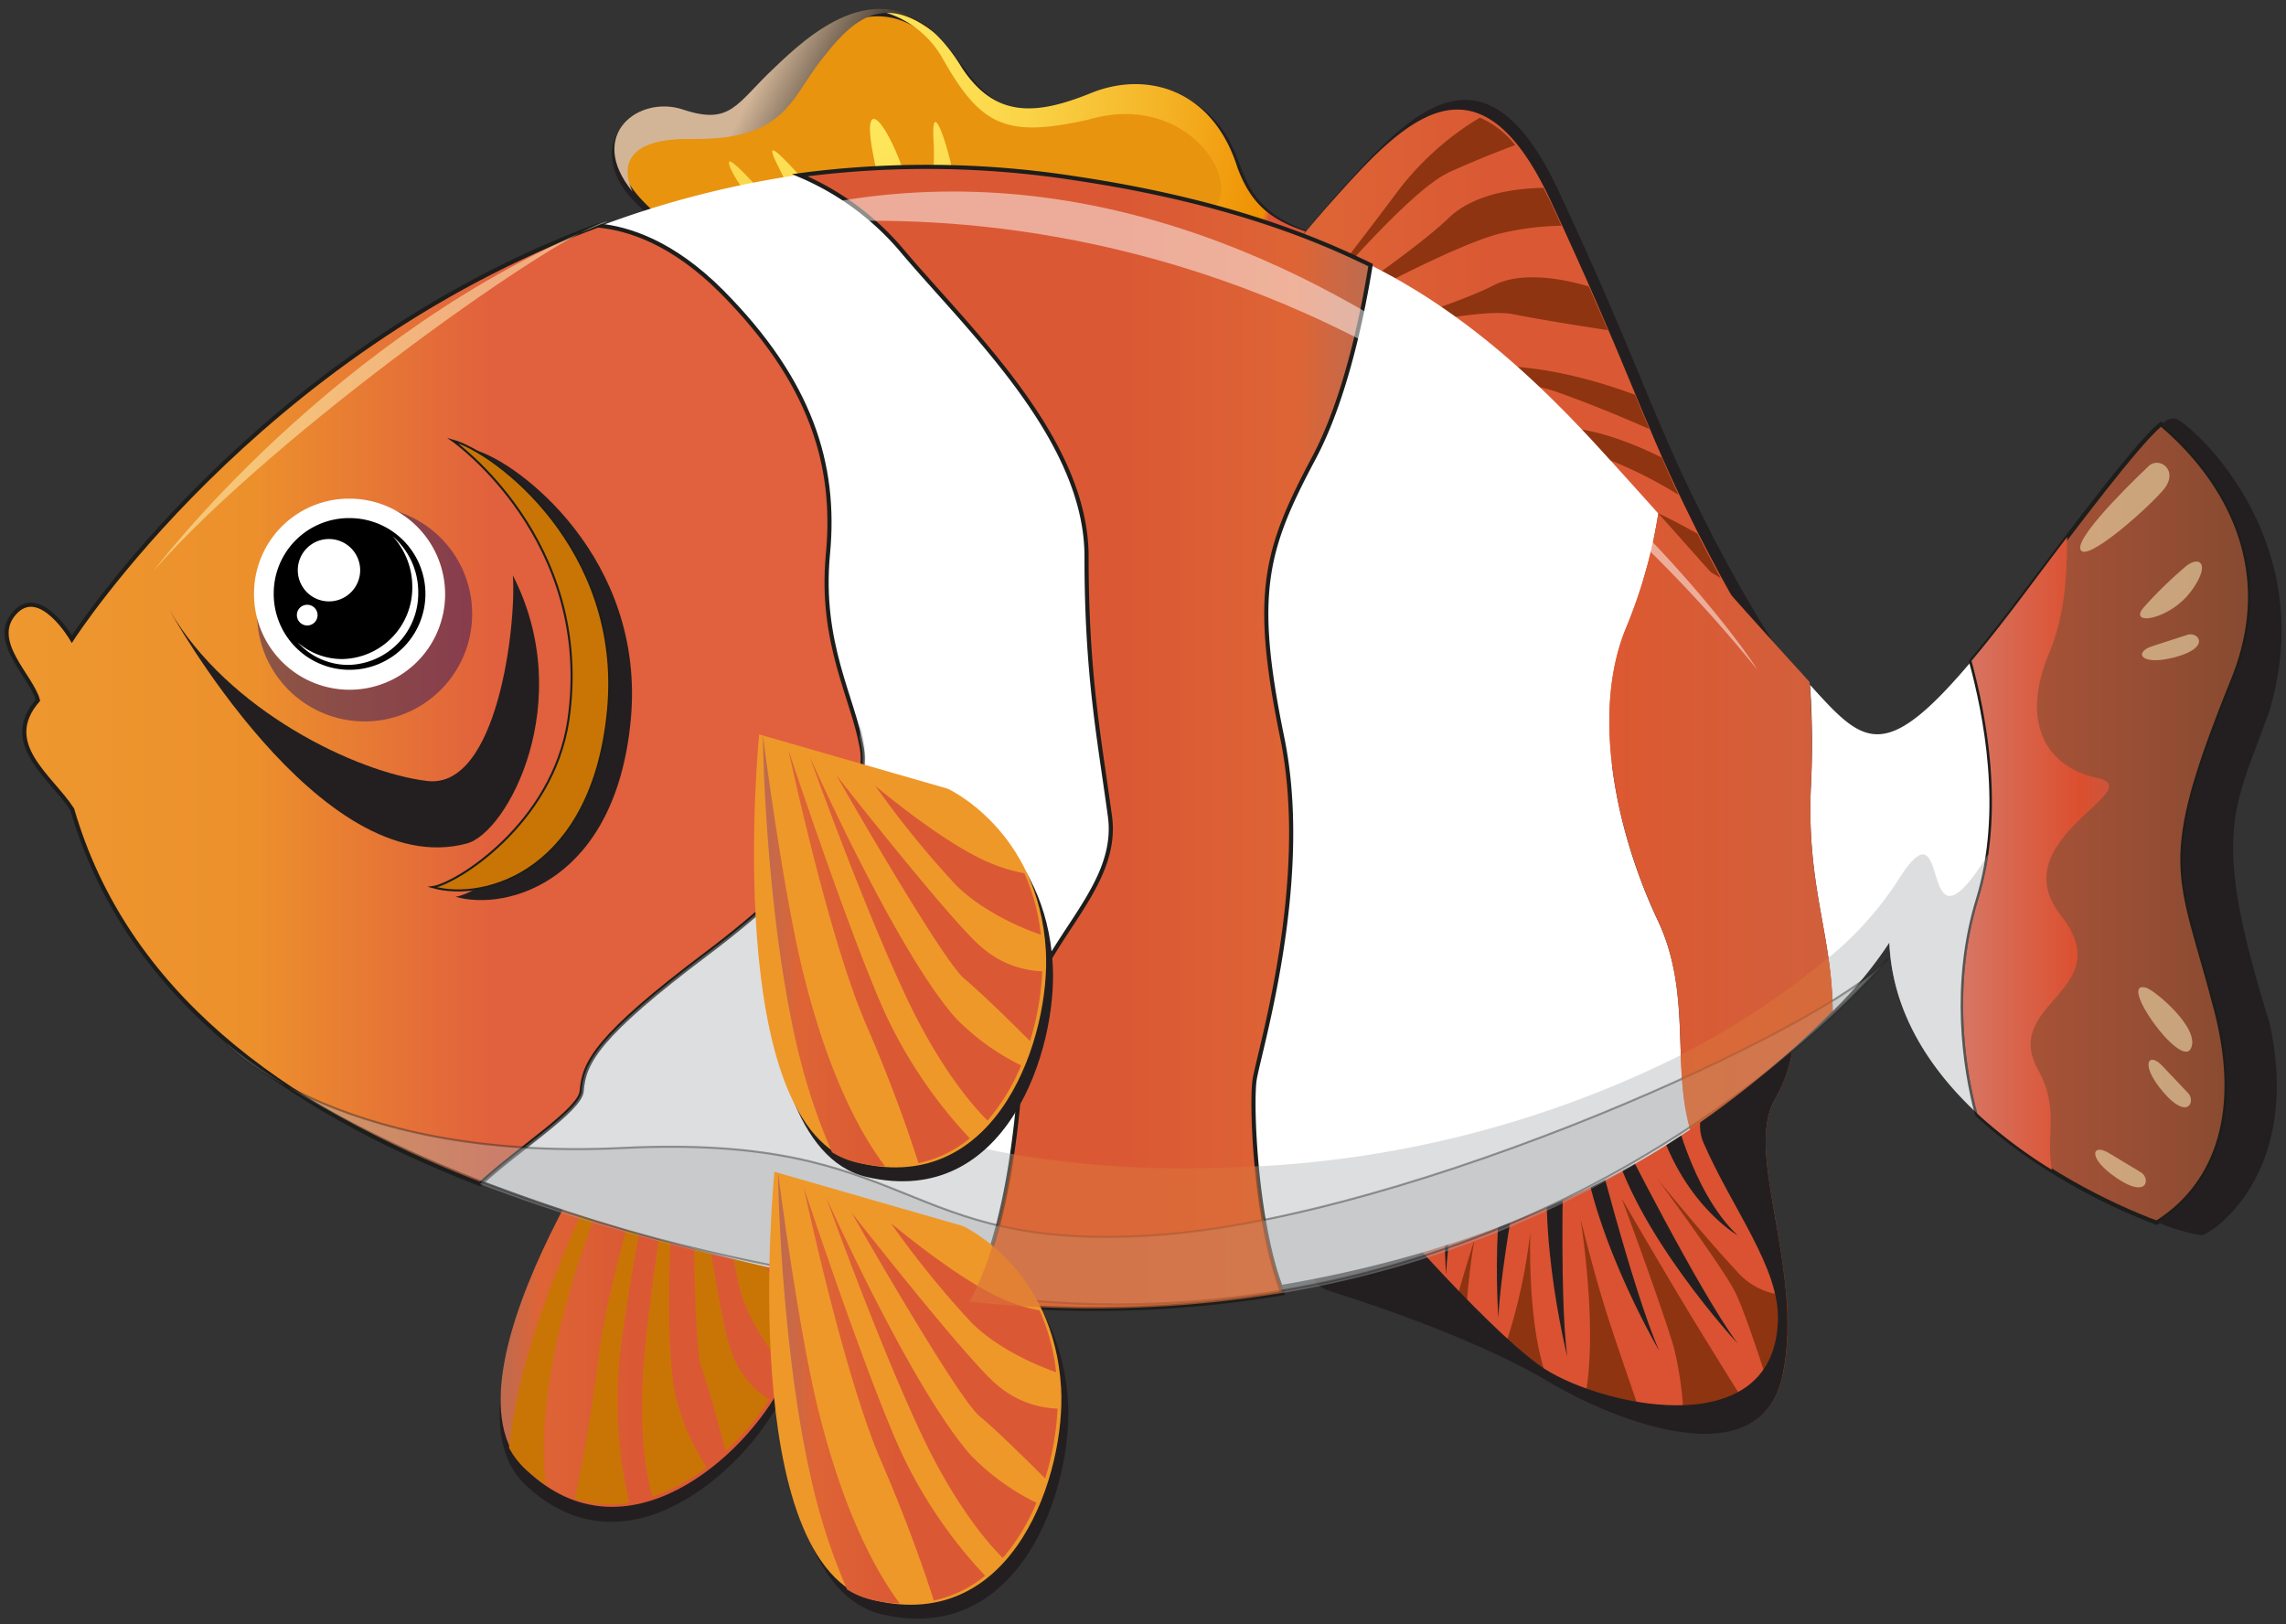 <svg xmlns="http://www.w3.org/2000/svg" xmlns:xlink="http://www.w3.org/1999/xlink" viewBox="0 0 276.35 196.35"><rect x="0" y="0" width="276.35" height="196.35" fill="#333333" stroke="none"/><defs><style>.cls-1{isolation:isolate;}.cls-2{fill:#e8940f;}.cls-28,.cls-3{fill:#231f20;}.cls-4{fill:#8e3411;}.cls-18,.cls-19,.cls-23,.cls-5{mix-blend-mode:multiply;}.cls-6{fill:url(#radial-gradient);}.cls-25,.cls-7{mix-blend-mode:screen;}.cls-8{fill:url(#linear-gradient);}.cls-9{fill:url(#linear-gradient-2);}.cls-10{fill:url(#linear-gradient-3);}.cls-11,.cls-29{fill:#c97506;}.cls-11,.cls-28,.cls-29{mix-blend-mode:color-dodge;}.cls-12{fill:#da5232;}.cls-13,.cls-25{fill:#fff;}.cls-14,.cls-15,.cls-16,.cls-19,.cls-29{stroke:#1d1d1b;stroke-miterlimit:10;}.cls-14,.cls-15,.cls-16{stroke-width:0.5px;}.cls-14{fill:url(#linear-gradient-4);}.cls-15{fill:url(#linear-gradient-5);}.cls-16{fill:url(#linear-gradient-6);}.cls-17{fill:url(#linear-gradient-7);}.cls-18,.cls-19{fill:#abadaf;}.cls-18,.cls-19,.cls-27{opacity:0.4;}.cls-19,.cls-29{stroke-width:0.25px;}.cls-20{fill:#ee982a;}.cls-21{fill:url(#linear-gradient-8);}.cls-22{fill:url(#linear-gradient-9);}.cls-23{fill:#da713b;opacity:0.6;}.cls-24{fill:#fffac4;}.cls-24,.cls-25{opacity:0.5;}.cls-26{fill:url(#linear-gradient-10);}.cls-27{fill:#000068;}</style><radialGradient id="radial-gradient" cx="-1149.42" cy="1178.29" r="69.17" gradientTransform="matrix(1.02, -0.12, 0.13, 1.04, 1122.23, -1353.19)" gradientUnits="userSpaceOnUse"><stop offset="0" stop-color="#ffeb60"/><stop offset="0.13" stop-color="#fee459"/><stop offset="0.31" stop-color="#fad245"/><stop offset="0.53" stop-color="#f5b326"/><stop offset="0.73" stop-color="#ee9001"/><stop offset="0.74" stop-color="#dd5536"/></radialGradient><linearGradient id="linear-gradient" x1="-1169.95" y1="1215.56" x2="-1138.59" y2="1237.18" gradientTransform="matrix(0.99, -0.12, 0.12, 0.99, 1103.69, -1336.63)" gradientUnits="userSpaceOnUse"><stop offset="0.04" stop-color="#d2b597"/><stop offset="0.08" stop-color="#bda388"/><stop offset="0.19" stop-color="#84725f"/><stop offset="0.29" stop-color="#55493d"/><stop offset="0.39" stop-color="#302922"/><stop offset="0.49" stop-color="#161310"/><stop offset="0.57" stop-color="#060504"/><stop offset="0.63"/></linearGradient><linearGradient id="linear-gradient-2" x1="-1000.28" y1="59.7" x2="-933.26" y2="59.7" gradientTransform="matrix(-1, 0, 0, 1, -782.09, 0)" gradientUnits="userSpaceOnUse"><stop offset="0.57" stop-color="#da5934"/><stop offset="0.87" stop-color="#de6435"/><stop offset="0.99" stop-color="#bf6b4e"/></linearGradient><linearGradient id="linear-gradient-3" x1="-879.33" y1="155.66" x2="-842.61" y2="155.66" xlink:href="#linear-gradient-2"/><linearGradient id="linear-gradient-4" x1="-650.57" y1="89.15" x2="-581.61" y2="89.15" gradientTransform="translate(747.3)" xlink:href="#linear-gradient-2"/><linearGradient id="linear-gradient-5" x1="-817.09" y1="85.2" x2="-552.67" y2="85.2" gradientTransform="translate(747.3)" gradientUnits="userSpaceOnUse"><stop offset="0.02" stop-color="#f2a434"/><stop offset="0.22" stop-color="#ef9b30"/><stop offset="0.38" stop-color="#ec902c"/><stop offset="0.49" stop-color="#e1603d"/></linearGradient><linearGradient id="linear-gradient-6" x1="-609.68" y1="99.48" x2="-419.37" y2="99.48" gradientTransform="translate(747.3)" gradientUnits="userSpaceOnUse"><stop offset="0.53" stop-color="#b05439"/><stop offset="0.86" stop-color="#624229"/></linearGradient><linearGradient id="linear-gradient-7" x1="-680.7" y1="99.3" x2="-455.15" y2="99.3" gradientTransform="translate(747.3)" gradientUnits="userSpaceOnUse"><stop offset="0" stop-color="#db5a34"/><stop offset="0.57" stop-color="#dc5931"/><stop offset="0.88" stop-color="#bf6b50"/><stop offset="0.99" stop-color="#005b97"/></linearGradient><linearGradient id="linear-gradient-8" x1="-909.94" y1="167.79" x2="-876.13" y2="167.79" xlink:href="#linear-gradient-2"/><linearGradient id="linear-gradient-9" x1="-908.09" y1="114.92" x2="-874.28" y2="114.92" xlink:href="#linear-gradient-2"/><linearGradient id="linear-gradient-10" x1="-570.26" y1="103.17" x2="-357.7" y2="103.17" gradientTransform="translate(747.3)" gradientUnits="userSpaceOnUse"><stop offset="0.01" stop-color="#cce0f4"/><stop offset="0.05" stop-color="#cdd9eb"/><stop offset="0.1" stop-color="#cfc6d1"/><stop offset="0.18" stop-color="#d2a8a8"/><stop offset="0.27" stop-color="#d67e6f"/><stop offset="0.35" stop-color="#db4f2f"/><stop offset="0.57" stop-color="#1e9cd7"/><stop offset="0.99" stop-color="#a85338"/></linearGradient></defs><g class="cls-1"><g id="Layer_1" data-name="Layer 1"><path class="cls-2" d="M89.46,35.44S88.6,34.11,79,26s-2.19-14.18,3.66-12.24S89.07,13,93.69,8.7s14.53-13.25,22.69,0c4,5.92,8.88,5.61,15.56,2.95s14.68-.49,17.69,8.88c2.1,5.66,5.56,7.16,12.53,8.73s13.35,3.82,9.1,7.48C170.62,37.3,128.88,21,89.46,35.44Z"/><path class="cls-3" d="M89.9,35.33a17.25,17.25,0,0,0-2.75-2.72c-1.7-1.54-3.43-3-5.17-4.54-2.62-2.23-5.52-4.32-6.83-7.63a4.85,4.85,0,0,1,1.11-5.36c2.37-2.37,5.37-1.16,8.18-.63,4.11.8,6.44-2.55,9.06-5.13a29,29,0,0,1,9.21-6.66C108.41.37,113,4.15,116,8.82a9.87,9.87,0,0,0,9.54,4.81c5.19-.59,9.52-3.77,14.9-2.38a12,12,0,0,1,6.09,4.14c1.79,2.18,2.38,4.92,3.66,7.36,2.06,4,6.28,5.37,10.31,6.37,3.25.81,6.56,1.42,9.57,2.95,1.15.58,2.35,1.54,2.07,3-.12.59-.56,1.59-1.09,1.45-2-.46-3.91-1.1-5.86-1.62-20-5.45-41.09-7.46-61.42-3.59a94.87,94.87,0,0,0-14.51,4c-.56.19.25.35.51.26,22.83-8.24,47.94-7.09,71.32-1.26,2.66.65,5.29,1.4,7.92,2.15.58.16,2.13.87,2.7.33,4.14-3.89-2.82-6-5.8-6.84-5.05-1.47-11-1.79-14.3-6.5-1.43-2.05-1.92-4.6-3.17-6.76a12.9,12.9,0,0,0-4.89-4.78c-3.23-1.85-7.23-1.81-10.68-.77-2.62.79-5,1.95-7.79,2.14-3,.22-5.51-1.31-7.42-3.61-1.76-2.09-2.94-4.36-5.13-6.08a10,10,0,0,0-4.67-2c-7-1.12-13.25,5.64-17.6,10.13-1.31,1.36-2.56,2.51-4.66,2.42A27.54,27.54,0,0,1,82,13.32a8.92,8.92,0,0,0-4.29.35c-3.27,1.06-4.5,4.26-3.25,7.39,1,2.59,3.4,4.44,5.45,6.17S84,30.74,86,32.56a18.08,18.08,0,0,1,3.07,3C89.17,35.76,90.05,35.56,89.9,35.33Z"/><path class="cls-4" d="M89.33,22.78a14.31,14.31,0,0,1,1.2,1,31.47,31.47,0,0,1,2.31,2.5,29.1,29.1,0,0,1,2,2.77,14,14,0,0,1,.78,1.39,14.23,14.23,0,0,1-1.19-1,27.22,27.22,0,0,1-2.32-2.52,31.52,31.52,0,0,1-2-2.77A14.49,14.49,0,0,1,89.33,22.78Z"/><path class="cls-4" d="M94.61,20a10,10,0,0,1,.93,1.13,23.61,23.61,0,0,1,1.72,2.7,28.14,28.14,0,0,1,1.38,2.9,12.85,12.85,0,0,1,.47,1.4A13.28,13.28,0,0,1,98.17,27a30.78,30.78,0,0,1-1.72-2.7,25.67,25.67,0,0,1-1.36-2.89A10.49,10.49,0,0,1,94.61,20Z"/><path class="cls-4" d="M107.15,17.4s.29.5.65,1.31a27.1,27.1,0,0,1,1,3,25.24,25.24,0,0,1,.65,3.11,11.17,11.17,0,0,1,.15,1.45,9.44,9.44,0,0,1-.66-1.31,23.94,23.94,0,0,1-1-3,27,27,0,0,1-.67-3.09A13.25,13.25,0,0,1,107.15,17.4Z"/><path class="cls-4" d="M113.81,18.32a6.87,6.87,0,0,1,.37,1.1,16.64,16.64,0,0,1,.42,2.43,17.14,17.14,0,0,1,0,2.47,7,7,0,0,1-.17,1.13,7.47,7.47,0,0,1-.37-1.09,14.89,14.89,0,0,1-.41-2.44,14.67,14.67,0,0,1,0-2.47A7.59,7.59,0,0,1,113.81,18.32Z"/><g class="cls-5"><path class="cls-6" d="M162.15,29.14c-7-1.61-10.44-3.14-12.56-8.89-3-9.51-11-11.72-17.7-9s-11.57,3-15.57-3c-3.44-5.68-7.2-7.36-10.72-7.08a11.93,11.93,0,0,1,8.41,6c4.55,8,7.55,9.55,17.57,7.29,15.51-4.49,22,15.26,9.41,10.76s-24.93.13-25.75-4.1-2.72-9.47-2.38-4.05-1.2,10.53-3.58,3.76-5.22-9.48-3.66-1.82-1.24,10.23-5.34,6.05-8.69-9.89-6.23-5S98.39,30,95.9,27.4s-9.08-10.48-7.56-7,7.48,8.91,4.1,9.3a28.51,28.51,0,0,0-6.54,2.07,28.67,28.67,0,0,1,3.54,3.48c39.4-14.58,81.18,2,81.82,1.47C175.5,33,169.12,30.74,162.15,29.14Z"/></g><g class="cls-7"><path class="cls-8" d="M83.53,16.8c11.24.15,11.92-4.56,15.55-9.29s7.46-8.81,14.15-3.33c-7.45-7.32-15.55.11-19.6,4C89,12.5,88.41,15.19,82.56,13.24c-5.26-1.77-11.77,3-6.09,9.94C75.71,21.59,74.1,16.68,83.53,16.8Z"/></g><path class="cls-3" d="M152.09,36s2.1-4.21,10.33-13.39,17.16-18.42,26,.47c9,19.29,11,26.21,16.19,36.87,7.92,16.41,14.55,24.54,14.55,24.54l-12.38,20.53Z"/><path class="cls-9" d="M151.17,37.17s2.1-4.2,10.34-13.39,17.15-18.41,25.94.47c9,19.29,11,26.21,16.19,36.87,7.92,16.41,14.55,24.54,14.55,24.54l-12.38,20.53Z"/><path class="cls-4" d="M193.71,55.27a53.26,53.26,0,0,1,9.19,4.54c-.72-1.55-1.38-3-2-4.49-3.07-1.53-7.94-3.57-12.19-3.64-6.84-.1-20.44.23-20.44.23S187.42,52.94,193.71,55.27ZM208,69.87q-1.35-2.49-2.79-5.35c-3.77-2.12-9.46-5-13.6-5.32-6.71-.6-15.34-1.14-15.34-1.14s17.13,3.15,23.12,6.7C202.36,66.54,205.54,68.42,208,69.87Zm-32.92-49c2.84-1.3,5.83-2.49,8.09-3.33a11.1,11.1,0,0,0-4.27-3.32A35.21,35.21,0,0,0,169,23.08c-5.1,6.85-13.58,17.68-13.58,17.68S169.49,23.45,175.07,20.9Zm13.68,6.39-1.18-2.55c-.34-.74-.69-1.36-1-2-3.17.05-8.35.63-11.48,3.67-4.74,4.59-19.63,14.37-19.63,14.37s19-10.87,26-12.55A33.54,33.54,0,0,1,188.75,27.29Zm22,47.44c-2.9-1.91-7.58-4.78-11.19-6-5.63-1.9-14-2.65-14-2.65s10.12,2.22,15,5c3.14,1.8,8.83,5.19,12.46,7.35C212.28,77.3,211.53,76.07,210.74,74.73ZM194.37,39.91c-.7-1.64-1.47-3.39-2.3-5.28-3.35-1-8.27-1.84-11.57-.11-5.46,2.84-22.67,7.78-22.67,7.78s19.61-5.4,25.06-4.32C186.76,38.74,191.79,39.52,194.37,39.91Zm-6.17,7.47c4.42,1.56,8.56,3.33,11.19,4.49l-1.74-4.15c-3.6-1.34-10.42-3.5-16.87-3.47A161.78,161.78,0,0,0,162,45.67S180.84,44.8,188.2,47.38Z"/><path class="cls-3" d="M78.4,131S51.45,168,63.5,179.48,90,177.81,94.43,169.09c6.27-12.39-.4-21.78-.4-21.78Z"/><path class="cls-10" d="M78.52,129.16s-26.95,37.09-14.9,48.53S90.15,176,94.55,167.3c6.27-12.39-.4-21.78-.4-21.78Z"/><path class="cls-11" d="M69.16,155.09c2.63-8.84,8.93-23.87,9.66-25.61v0c-.91,1.62-9.94,17.93-14.43,32.42A71.63,71.63,0,0,0,61.53,175a9.32,9.32,0,0,0,1.8,2.4A18.57,18.57,0,0,0,66,179.45C65.47,175.43,65.44,167.61,69.16,155.09ZM93,169.21a11.24,11.24,0,0,1-4.65-6c-1.56-4.37-4.47-25.58-4.47-25.58s-.25,24.54.93,27.76c.94,2.57,2.37,7.94,2.91,10A32.26,32.26,0,0,0,93,169.21ZM80.54,132.43s-6.9,20.86-8.2,31.74c-1,8-2.24,14.2-2.85,17a14.05,14.05,0,0,0,6.57.49A54.25,54.25,0,0,1,74.92,164C76,153.93,80.54,132.43,80.54,132.43Zm1.67,2.12S78.93,152,77.88,164.16c-.76,8.82.3,14.37,1,16.77a23.46,23.46,0,0,0,6.55-3.55,26.86,26.86,0,0,1-3.76-8.62C79.62,158.44,82.21,134.55,82.21,134.55ZM94.94,165.5a23.53,23.53,0,0,0,1.9-7.11,20,20,0,0,1-3.62-4.17C90.06,149.38,87.11,141,87.11,141a109.28,109.28,0,0,0,2.25,14.52C90.52,160,93.65,164,94.94,165.5Z"/><path class="cls-12" d="M160.73,148S179,161.52,187.2,166.45s25.76,12.36,28.32-.35-4.68-26.66-1-33.1,1.78-10.86,1.78-10.86Z"/><path class="cls-4" d="M185,148.9a67.71,67.71,0,0,1-3.14,14.1c1.87,1.26,3.59,2.37,5,3.25-.21-.67-.42-1.41-.62-2.23C184.67,157.68,185,148.9,185,148.9Zm-9.37,9.82,1.55,1.08a85.76,85.76,0,0,1,1.05-9.89C177.28,152.88,176.38,156,175.59,158.72Zm39.93,7.38a34.17,34.17,0,0,0,.41-9.52,8.43,8.43,0,0,1-6.1-3c-3.62-3.85-9.46-11-9.46-11S208.09,153,209.66,156c1.2,2.28,3.63,9.81,4.71,13.25A10.23,10.23,0,0,0,215.52,166.1Zm-24.53-19s2.22,13.52.59,21.76a54,54,0,0,0,7,2.88c-1.37-4-4-11.56-4.88-14.58C192.37,152.68,191,147.07,191,147.07Zm5-2.26s4.58,12.27,6.31,18a43.25,43.25,0,0,1,1.23,10.07c3.32.5,6.38.24,8.63-1.3-1.56-2.48-6.61-10.55-9.43-15.3C199.6,151,196,144.81,196,144.81Z"/><path class="cls-3" d="M215.52,166.1c2.56-12.71-4.68-26.66-1-33.1s1.78-10.86,1.78-10.86c-7.27,4.65-12.31,11.55-10.37,16,3.45,7.95,9.2,15.09,9,21.46-.46,15.49-22.46,10.12-28.88,5.42-7.18-5.23-20.35-20.7-20.35-20.7s-11.42,9.7-5,11.73c10.41,3.27,20.34,7.3,26.34,10.89C195.31,171.89,213,178.81,215.52,166.1Z"/><path class="cls-3" d="M202.15,133.35s2.23,10.64,7.92,16c0,0-7.56-4.31-10.22-15.88Z"/><path class="cls-3" d="M195.83,137.13s9.51,18.91,14.24,25.29c0,0-12.66-13.61-15.32-25.18Z"/><path class="cls-3" d="M192.18,135.52s5.17,20.52,8.4,27.77c0,0-9.4-16-9.49-27.9Z"/><path class="cls-3" d="M189.12,135s-.73,21.16.35,29c0,0-4.57-18-1.36-29.44Z"/><path class="cls-3" d="M185.75,130.68s-4.33,20.71-4.61,28.65c0,0-1.43-18.53,3.69-29.24Z"/><path class="cls-3" d="M179.43,125.46s-4.33,20.72-4.61,28.65c0,0-1.43-18.53,3.69-29.24Z"/><path class="cls-13" d="M239.17,108.67c3.3-10.76.83-22.58-.84-28.75-10.63,12.62-13.07,10-19.52,2.87a102,102,0,0,1,.09,12.67c-.46,11.84,2.57,17.53,2.65,26.76a49.44,49.44,0,0,0,6.85-8.28c.35,8.41,4.86,15.28,10.64,20.68C237.52,129,236,118.91,239.17,108.67Z"/><path class="cls-13" d="M196.57,75.92a60.26,60.26,0,0,0,3.9-13.84q-3.43-3.84-6.9-7.64c-8.19-9-17.08-17-27.88-22.39-1,6.39-3.12,16.3-6.84,23.28C153,66.42,151.41,71.7,155,89.13s-2.82,38-3.34,41.45c-.41,2.81,0,15.92,3.34,24.73,20.77-3.55,37.29-10.62,49.31-18.78-2.22-7.65.23-16.52-3.89-25.23C195.55,101,192.21,86.48,196.57,75.92Z"/><path class="cls-13" d="M134.22,98.63c-1.29-9.5-2.83-17.15-2.83-31.41s-14.36-27.46-22.32-37a33,33,0,0,0-12.34-9.1A116.36,116.36,0,0,0,72,27.53c3.65.34,9.3,1.78,15.23,7.73C98,46.09,101.12,56.13,100.09,67s3.08,17.42,4.1,23.5-5.39,14.78-18.73,24.81-14.88,13.21-15.14,16.63c-.16,2.28-7.41,6.37-12.15,10.75a266.36,266.36,0,0,0,48.59,13.28c3.56.61,7,1.09,10.43,1.43,4.77-8.73,6-22.67,6.5-32C124.2,114.74,135.5,108.13,134.22,98.63Z"/><path class="cls-14" d="M151.66,130.58c.52-3.44,6.93-24,3.34-41.45s-2.05-22.71,3.85-33.8c3.72-7,5.8-16.89,6.84-23.28-.32-.16-.64-.33-1-.48-10.8-5.22-22.84-8.24-34.62-10a117.22,117.22,0,0,0-33.38-.39,33,33,0,0,1,12.34,9.1c8,9.51,22.32,22.7,22.32,37s1.54,21.91,2.83,31.41-10,16.11-10.53,26.67c-.45,9.38-1.73,23.32-6.5,32.05a138.78,138.78,0,0,0,37.9-1.07C151.69,147.47,151.25,133.39,151.66,130.58Z"/><path class="cls-15" d="M70.32,131.89c.26-3.42,1.79-6.59,15.14-16.63s19.76-18.74,18.73-24.81-5.13-12.68-4.1-23.5S98,46.09,87.26,35.26c-5.93-5.95-11.31-7.67-15-8-41.3,15.31-63.57,50-63.57,50s-3.84-6.6-6.92-3.17,2.05,7.65,2.81,10.56C0,89.92,6.17,93.88,8.73,97.84c6.39,22,25.09,35.94,49.3,45.3C62.77,138.77,70.16,134.17,70.32,131.89Z"/><path class="cls-16" d="M267.91,122.13c-4.37-16.9-7.18-17.16,2-39.87,6.55-16.08-3.94-27-8.67-31-1.85,1.52-5.71,6.12-15.7,19.42-2.79,3.74-5.18,6.8-7.26,9.27,1.67,6.17,4.14,18,.84,28.75-3.15,10.24-1.65,20.36-.13,26,7.07,6.6,16.07,11,21.72,13.11C267.29,143.69,271.36,135.45,267.91,122.13Z"/><path class="cls-3" d="M274.33,86c6.41-21.39-10-35.11-11.3-35.38-.41-.09-.84-.08-1.74.65,4.73,4.05,15.22,15,8.67,31-9.23,22.71-6.42,23-2,39.87,3.45,13.32-.62,21.56-7.15,25.6a21.93,21.93,0,0,0,5.36,1.59c1.79-.52,12.06-7.92,8.21-25.61C267.14,100.48,270,98.11,274.33,86Z"/><path class="cls-17" d="M218.9,95.46a109.61,109.61,0,0,0-.14-13l-.89-1c-5.87-6.41-11.61-12.93-17.4-19.4a60.26,60.26,0,0,1-3.9,13.84c-4.36,10.56-1,25.08,3.85,35.38,4.12,8.71,1.67,17.58,3.89,25.23a113.47,113.47,0,0,0,17.24-14.31C221.47,113,218.44,107.3,218.9,95.46Z"/><path class="cls-18" d="M240.35,103.27c-9,14.51-4-8.13-11.1,3.46a41,41,0,0,1-8.21,9.06,47.36,47.36,0,0,1,.51,6.43,49.44,49.44,0,0,0,6.85-8.28c.35,8.41,4.86,15.28,10.64,20.68-1.52-5.59-3-15.71.13-25.95A35.21,35.21,0,0,0,240.35,103.27Z"/><path class="cls-18" d="M151.92,141a61.43,61.43,0,0,0,3.17,15.3,124.87,124.87,0,0,0,49.22-19.75,37.62,37.62,0,0,1-1.12-9A129.36,129.36,0,0,1,151.92,141Z"/><path class="cls-18" d="M96.5,108.49c11-13,7.86-18.66,7.18-22.18a7.85,7.85,0,0,1,.25,2.85c.11.43.19.86.26,1.29,1,6.07-5.39,14.78-18.73,24.81s-14.88,13.21-15.14,16.63c-.16,2.28-7.55,6.88-12.29,11.25,14.72,5.69,31.46,9.69,48.73,12.78,3.56.61,7,1.09,10.43,1.43,2.68-4.88,4.24-11.4,5.19-17.84C94,134.46,87.48,119.21,96.5,108.49Z"/><path class="cls-19" d="M27.38,126.09c-1.2-1,12.32,14.44,47.91,12.68s33.18,12.66,64.32,10.55,81.77-25.34,88.61-33.44c-9.58,11.26-46.87,45.06-100.93,41.54C73.91,153.9,39.7,136.31,27.38,126.09Z"/><path class="cls-3" d="M94.45,143.33s-4.82,47.82,12.13,51.81,23.14-15.52,22.53-25.73c-.87-14.53-11.87-19.51-11.87-19.51Z"/><path class="cls-20" d="M93.62,141.65s-4.83,47.81,12.12,51.81,23.14-15.53,22.53-25.74c-.87-14.53-11.87-19.51-11.87-19.51Z"/><path class="cls-21" d="M98.83,170.07c-2.28-9.4-4.52-26.33-4.77-28.29l0,0c0,2,.46,21.49,4,37a73.84,73.84,0,0,0,4.34,13.36,9.33,9.33,0,0,0,2.9,1.23,19.2,19.2,0,0,0,3.47.47C106.23,190.44,102.07,183.38,98.83,170.07Zm29,.21a11.78,11.78,0,0,1-7.36-2.92c-3.72-3.14-17.55-20.81-17.55-20.81s12.73,22.35,15.5,24.65c2.21,1.83,6.33,5.93,7.93,7.53A34.63,34.63,0,0,0,127.85,170.28ZM97.17,143.55s4.77,22.52,9.34,33.06c3.35,7.74,5.47,14,6.37,16.87a14.5,14.5,0,0,0,6.21-3,56.86,56.86,0,0,1-10.35-15.38C104.4,165.42,97.17,143.55,97.17,143.55Zm2.63,1s6.24,17.52,11.72,29.1c4,8.38,7.86,12.86,9.71,14.69a24.88,24.88,0,0,0,4.06-6.68,28.22,28.22,0,0,1-8-5.82C110.07,167.58,99.8,144.58,99.8,144.58Zm27.87,21.3a24.75,24.75,0,0,0-2-7.44,20.73,20.73,0,0,1-5.48-1.86c-5.41-2.72-12.5-8.7-12.5-8.7a115.19,115.19,0,0,0,9.71,12C120.75,163.21,125.69,165.19,127.67,165.88Z"/><path class="cls-3" d="M92.61,90.46s-4.83,47.82,12.13,51.81,23.14-15.52,22.52-25.73C126.39,102,115.4,97,115.4,97Z"/><path class="cls-20" d="M91.77,88.78S87,136.59,103.9,140.59s23.14-15.53,22.53-25.74c-.88-14.53-11.87-19.51-11.87-19.51Z"/><path class="cls-22" d="M97,117.21c-2.29-9.41-4.52-26.34-4.78-28.3h0c0,1.94.46,21.48,4,37a74.68,74.68,0,0,0,4.35,13.37,9.39,9.39,0,0,0,2.89,1.22A19.35,19.35,0,0,0,107,141C104.39,137.57,100.23,130.51,97,117.21Zm29,.21a11.82,11.82,0,0,1-7.35-2.93c-3.73-3.14-17.56-20.8-17.56-20.8s12.73,22.34,15.5,24.64c2.21,1.83,6.34,5.93,7.93,7.53A34.64,34.64,0,0,0,126,117.42ZM95.32,90.68s4.77,22.53,9.34,33.07c3.35,7.73,5.47,14,6.37,16.86a14.5,14.5,0,0,0,6.21-3,57.16,57.16,0,0,1-10.35-15.37C102.55,112.55,95.32,90.68,95.32,90.68Zm2.64,1s6.24,17.51,11.71,29.09c4,8.39,7.86,12.86,9.71,14.69a24.57,24.57,0,0,0,4.06-6.67,28.47,28.47,0,0,1-8-5.82C108.23,114.72,98,91.72,98,91.72ZM125.83,113a25,25,0,0,0-2-7.44,20.37,20.37,0,0,1-5.48-1.86C112.9,101,105.82,95,105.82,95a116,116,0,0,0,9.7,11.95C118.91,110.34,123.85,112.32,125.83,113Z"/><path class="cls-23" d="M143.7,141.23a121.45,121.45,0,0,1-21.32-1.72c-.95,6.44-2.51,13-5.19,17.84a138.78,138.78,0,0,0,37.9-1.07,61.43,61.43,0,0,1-3.17-15.3C149.25,141.14,146.5,141.23,143.7,141.23Z"/><path class="cls-23" d="M203.19,127.49a37.62,37.62,0,0,0,1.12,9,113.47,113.47,0,0,0,17.24-14.31,47.36,47.36,0,0,0-.51-6.43A92,92,0,0,1,203.19,127.49Z"/><path class="cls-24" d="M18.57,69s21.81-29,54.92-42.24C68.35,27.52,33.46,52.07,18.57,69Z"/><path class="cls-25" d="M85.55,28.58S156,11.33,212.48,81C204.62,68.71,150.89,4.29,85.55,28.58Z"/><path class="cls-24" d="M259.7,56.39s-8.73,8.18-8.21,10,7.95-4.75,10-7.13S261,55.06,259.7,56.39Z"/><path class="cls-24" d="M264.06,68.62a50.68,50.68,0,0,0-4.87,4.76c-2.06,2.37,3.07,1.58,5.64-1.85S265.86,67,264.06,68.62Z"/><path class="cls-24" d="M264.56,76.7l-4.43,1.43c-2.21.73-1.37,2.44,2.86,1.3S265.82,76.45,264.56,76.7Z"/><path class="cls-24" d="M264.6,132.23l-3.24-3.42c-1.63-1.71-2.73-.15.16,3.22S265.39,133.27,264.6,132.23Z"/><path class="cls-24" d="M258.91,141.78l-4-2.41c-2-1.2-2.66.59,1,3.06S259.94,142.57,258.91,141.78Z"/><path class="cls-24" d="M259.44,119.4c1.05.31,6.68,5,5.39,7.39S255.85,118.35,259.44,119.4Z"/><path class="cls-26" d="M246.35,129.26c-4.44-8.1,9.93-9.5,2.75-18.65S260,95.46,253.54,94.05s-9.24-7-5.81-15.13c2.07-4.93,2.13-10.23,2.16-14-1.29,1.7-2.71,3.58-4.3,5.7-2.79,3.74-5.18,6.8-7.26,9.27,1.67,6.17,4.14,18,.84,28.75-3.15,10.24-1.65,20.36-.13,26a60.16,60.16,0,0,0,9,6.77C247.29,137,249,134.08,246.35,129.26Z"/><path class="cls-27" d="M31.08,74.08a13,13,0,1,0,13-12.87A12.93,12.93,0,0,0,31.08,74.08Z"/><path class="cls-13" d="M30.71,71.69A11.55,11.55,0,1,0,42.26,60.28,11.47,11.47,0,0,0,30.71,71.69Z"/><path d="M33.09,71.69a9.17,9.17,0,1,0,9.17-9.06A9.1,9.1,0,0,0,33.09,71.69Z"/><path class="cls-13" d="M49.84,70.93a9,9,0,0,0-2.37-6.1,8.89,8.89,0,0,1,3.09,6.74,8.64,8.64,0,0,1-8.46,8.81A8.28,8.28,0,0,1,36,77.67a8.2,8.2,0,0,0,5.37,2A8.63,8.63,0,0,0,49.84,70.93Z"/><path class="cls-13" d="M36,68.89a3.77,3.77,0,1,0,3.78-3.73A3.76,3.76,0,0,0,36,68.89Z"/><path class="cls-13" d="M35.89,74.34a1.25,1.25,0,1,0,1.24-1.23A1.24,1.24,0,0,0,35.89,74.34Z"/><path class="cls-28" d="M57.46,54.42s17.16,12,14,33.8c-1.89,12.61-13.65,19.84-16.4,20.19,6.4,1.8,19.41-2,21.2-21.47S62.59,55.82,57.46,54.42Z"/><path class="cls-29" d="M54.71,53.25s17.17,12,14,33.81c-1.9,12.6-13.66,19.82-16.41,20.18,6.4,1.8,19.41-2,21.21-21.47S59.85,54.65,54.71,53.25Z"/><path class="cls-28" d="M20.48,73.73s18.17,33,35.94,28.24C61.35,100.68,69.8,84.83,62,69.56c.43,6-1.84,25.86-10.35,24.85S27.55,85.93,20.48,73.73Z"/></g></g></svg>